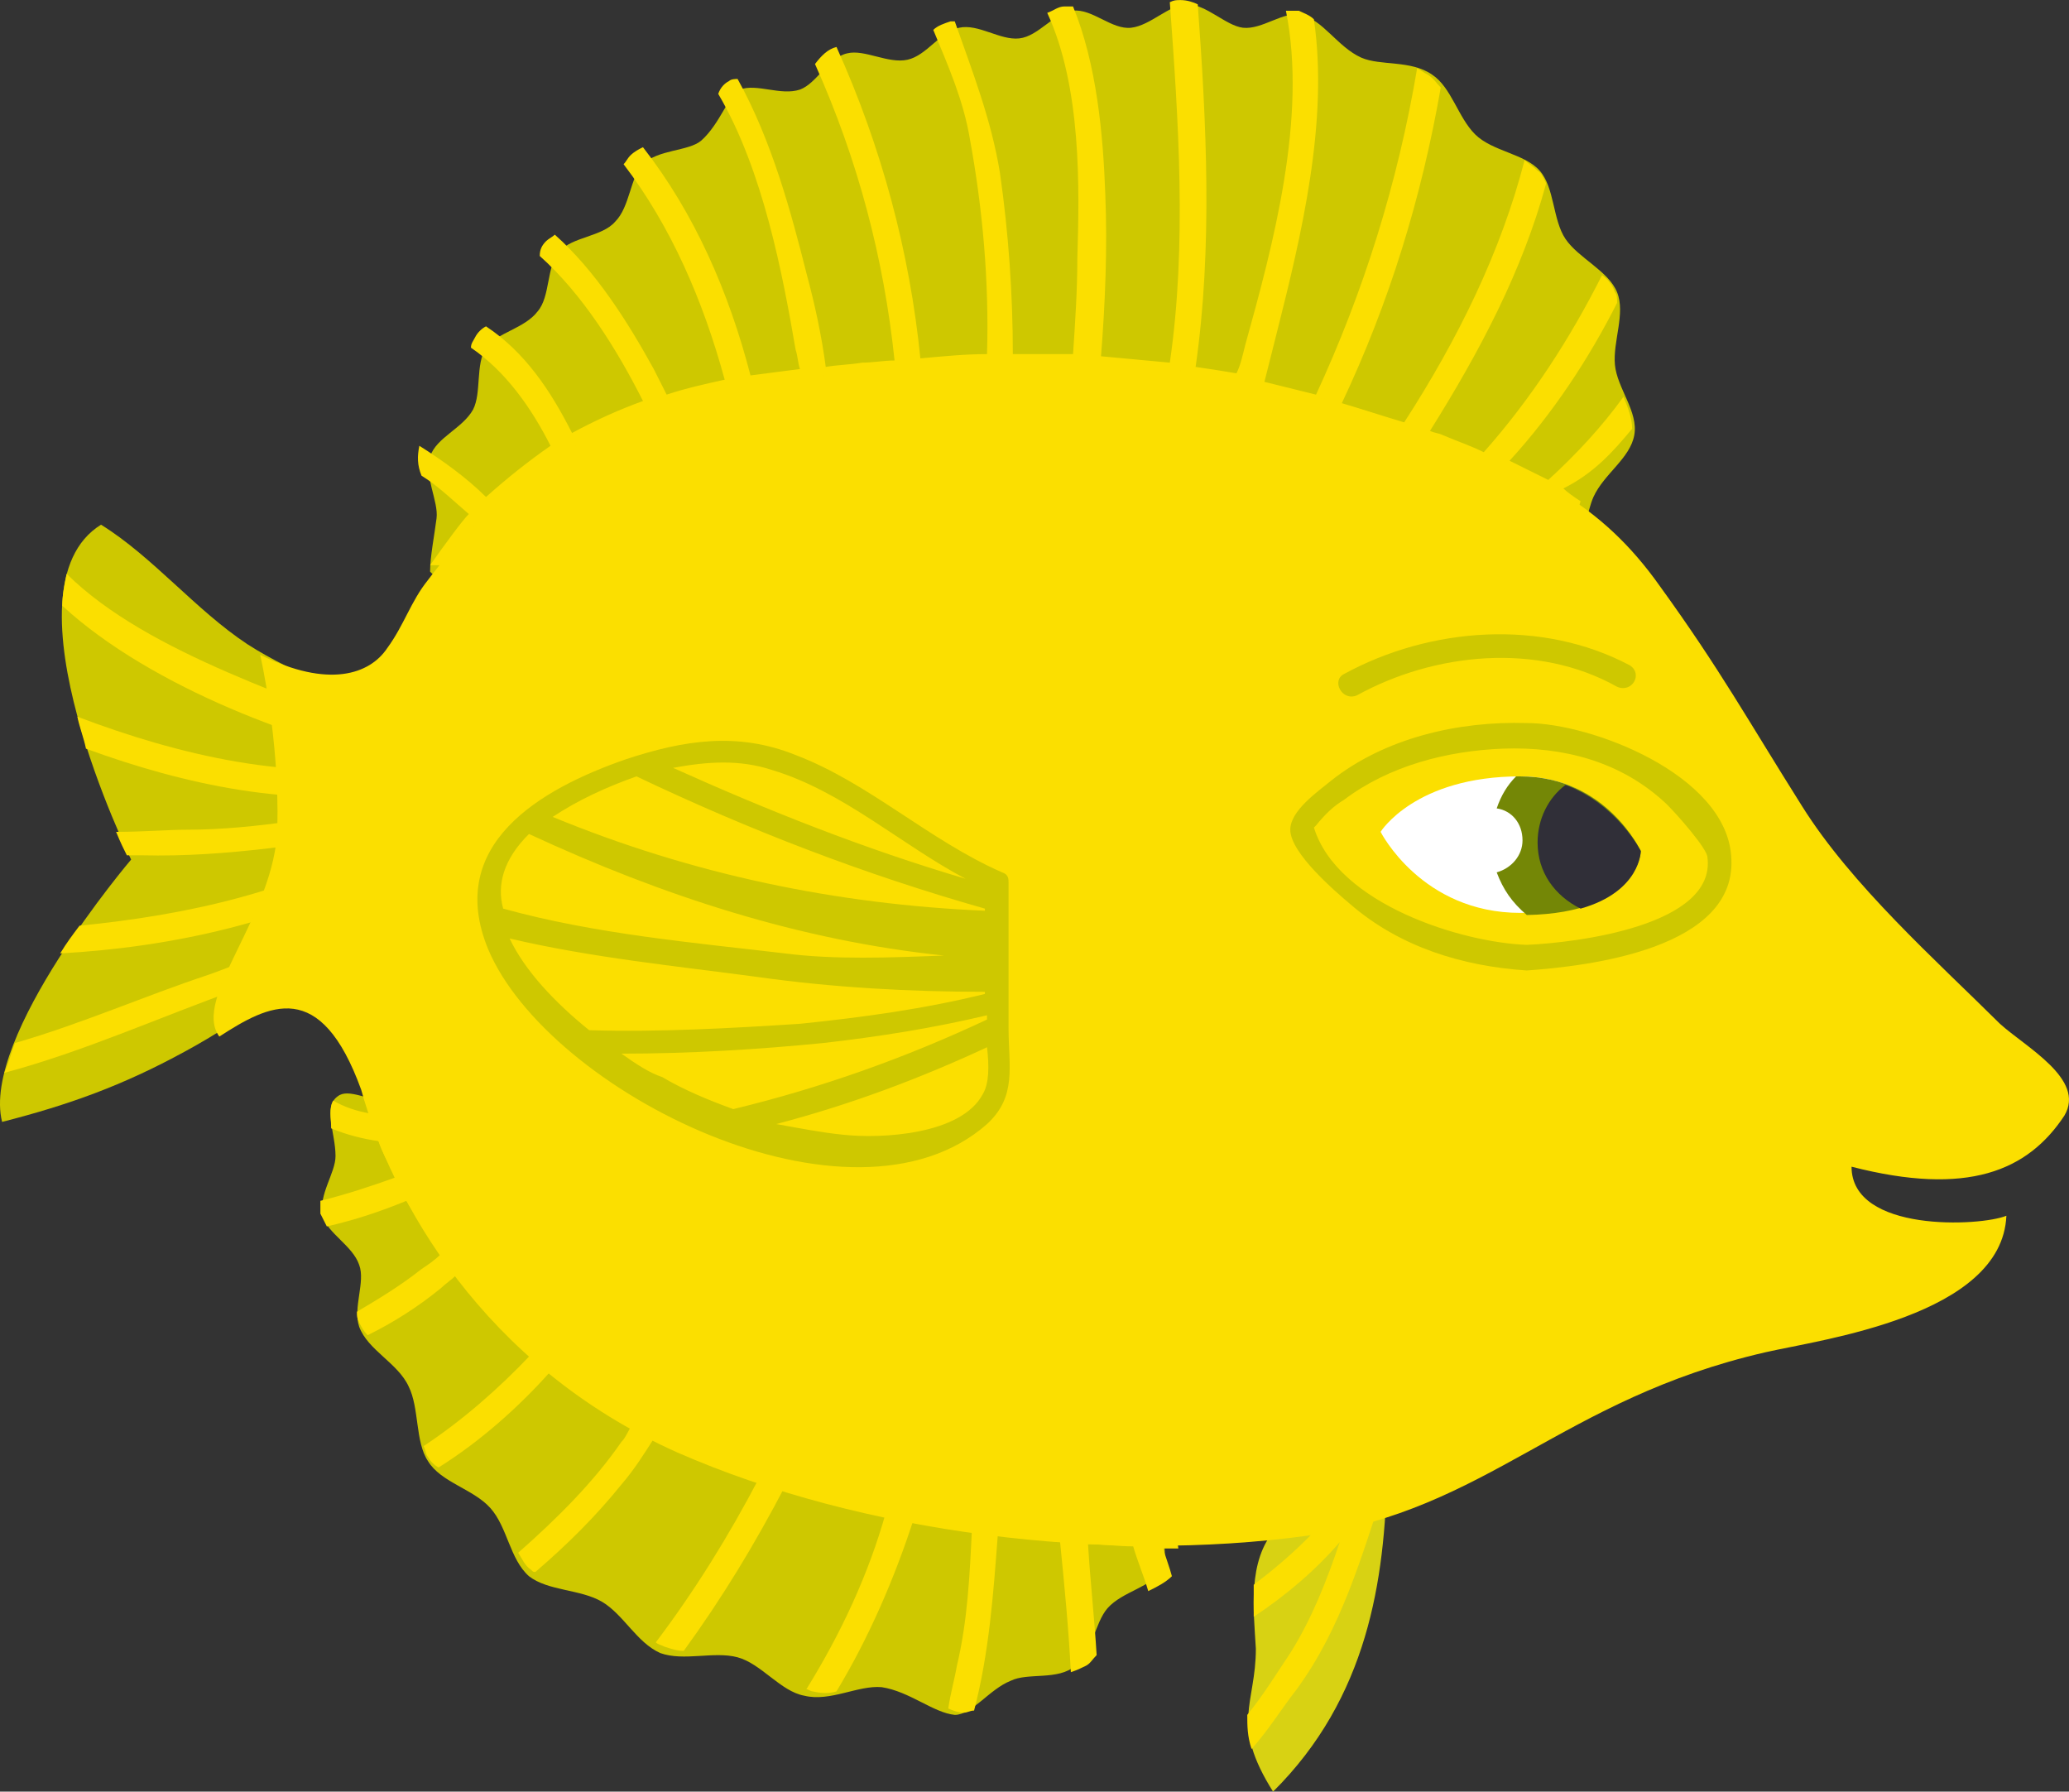 <svg version="1.1" xmlns="http://www.w3.org/2000/svg" xmlns:xlink="http://www.w3.org/1999/xlink" width="114.5" height="99.137" viewBox="0,0,114.5,99.137"><rect x="0" y="0" width="114.5" height="99.137" fill="#333333" stroke="none"/><g transform="translate(-185.595,-129.139)"><g data-paper-data="{&quot;isPaintingLayer&quot;:true}" stroke="none" stroke-width="1" stroke-linecap="butt" stroke-linejoin="miter" stroke-miterlimit="10" stroke-dasharray="" stroke-dashoffset="0" style="mix-blend-mode: normal"><g id="flippers_x2F_fins"><g id="Group" fill-rule="nonzero"><path d="M272.233,160.533h-3.451c-0.714,-0.354 -1.547,-0.59 -2.856,-0.59c-1.547,0 -2.261,0.236 -3.094,0.59l-6.308,0.118c-0.714,-0.354 -1.547,-0.59 -3.094,-0.59c-1.547,0 -2.261,0.236 -3.094,0.59l-6.308,0.118c-0.714,-0.354 -1.547,-0.59 -3.094,-0.59c-1.547,0 -2.261,0.236 -3.094,0.59l-6.308,0.118c-0.714,-0.354 -1.547,-0.59 -3.094,-0.59c-1.547,0 -2.261,0.236 -3.094,0.59l-6.07,0.118c-0.952,-0.472 -1.666,-0.826 -3.451,-0.59c-1.071,0.118 -1.785,0.354 -2.38,0.59h-3.808c-0.119,-0.118 -0.119,-0.118 -0.238,-0.236c0,-0.826 0.238,-2.006 0.357,-2.951c0.119,-0.944 -0.714,-2.36 -0.357,-3.423c0.357,-1.062 1.785,-1.534 2.38,-2.596c0.476,-0.944 0.119,-2.478 0.714,-3.423c0.595,-0.826 2.142,-1.062 2.856,-2.006c0.714,-0.826 0.476,-2.478 1.19,-3.305c0.714,-0.826 2.38,-0.826 3.094,-1.652c0.833,-0.826 0.833,-2.478 1.547,-3.187c0.833,-0.826 2.499,-0.708 3.213,-1.298c1.071,-0.944 1.547,-2.596 2.142,-2.832c0.952,-0.354 2.261,0.354 3.332,0c0.952,-0.354 1.547,-1.77 2.618,-2.006c0.952,-0.236 2.261,0.59 3.332,0.354c1.071,-0.236 1.785,-1.534 2.856,-1.77c1.071,-0.236 2.261,0.708 3.332,0.59c1.071,-0.118 1.904,-1.416 2.975,-1.534c1.071,-0.118 2.142,1.062 3.213,0.944c1.071,-0.118 2.142,-1.298 3.094,-1.298c1.071,0 2.142,1.18 3.094,1.298c1.071,0.118 2.261,-0.944 3.213,-0.708c1.19,0.236 2.023,1.77 3.332,2.36c1.071,0.472 2.737,0.118 3.927,0.944c1.071,0.708 1.428,2.36 2.38,3.305c0.952,0.944 2.737,1.062 3.57,2.006c0.833,0.944 0.714,2.714 1.428,3.777c0.714,1.062 2.38,1.77 2.856,2.951c0.476,1.18 -0.238,2.714 -0.119,4.013c0.119,1.298 1.309,2.596 1.071,3.895c-0.238,1.298 -1.666,2.124 -2.261,3.423c-0.357,0.826 -0.476,2.006 -0.833,2.951c-0.238,0.236 -0.476,0.472 -0.714,0.944z" id="Shape" fill="#cec800"/><path d="M272.114,156.166c0.238,0.236 0.595,0.472 0.952,0.708c-0.238,0.708 -0.357,1.534 -0.595,2.36c-0.238,0.236 -0.476,0.472 -0.714,0.708h-3.451c-0.714,-0.354 -1.547,-0.59 -2.856,-0.59c-1.547,0 -2.261,0.236 -3.094,0.59l-6.308,0.118c-0.714,-0.354 -1.547,-0.59 -3.094,-0.59c-1.547,0 -2.261,0.236 -3.094,0.59l-6.308,0.118c-0.714,-0.354 -1.547,-0.59 -3.094,-0.59c-1.547,0 -2.261,0.236 -3.094,0.59l-6.308,0.118c-0.714,-0.354 -1.547,-0.59 -3.094,-0.59c-1.547,0 -2.261,0.236 -3.094,0.59l-6.07,0.118c-0.952,-0.472 -1.666,-0.826 -3.451,-0.59c-1.071,0.118 -1.785,0.354 -2.38,0.59h-3.57c0.833,-1.18 1.785,-2.478 2.142,-2.832c-0.833,-0.708 -1.666,-1.534 -2.618,-2.124c-0.238,-0.59 -0.238,-1.062 -0.119,-1.652c1.309,0.826 2.618,1.77 3.689,2.832c1.19,-1.062 2.38,-2.006 3.57,-2.832c-1.071,-2.124 -2.499,-4.131 -4.403,-5.429c0,-0.236 0.119,-0.354 0.238,-0.59c0.119,-0.236 0.357,-0.472 0.595,-0.59c2.142,1.416 3.57,3.541 4.76,5.901c1.309,-0.708 2.618,-1.298 3.927,-1.77c-1.428,-2.832 -3.332,-5.901 -5.713,-8.025c0,-0.354 0.119,-0.59 0.357,-0.826c0.119,-0.118 0.357,-0.236 0.476,-0.354c2.261,2.006 4.046,4.839 5.475,7.435c0.238,0.472 0.476,0.944 0.714,1.416c1.071,-0.354 2.142,-0.59 3.213,-0.826c-1.19,-4.367 -2.975,-8.497 -5.594,-11.92c0.119,-0.118 0.238,-0.354 0.357,-0.472c0.238,-0.236 0.476,-0.354 0.714,-0.472c2.856,3.659 4.76,8.025 5.951,12.628c0.952,-0.118 1.785,-0.236 2.737,-0.354c-0.119,-0.354 -0.119,-0.708 -0.238,-1.062c-0.714,-4.131 -1.785,-9.914 -4.284,-14.162c0.119,-0.354 0.357,-0.59 0.595,-0.708c0.119,-0.118 0.357,-0.118 0.476,-0.118c1.904,3.423 2.975,7.435 3.808,10.74c0.476,1.77 0.833,3.423 1.071,5.193c0.714,-0.118 1.309,-0.118 2.023,-0.236c0.595,0 1.19,-0.118 1.785,-0.118c-0.595,-5.665 -2.023,-11.094 -4.403,-16.405c0.357,-0.472 0.714,-0.826 1.19,-0.944c2.499,5.547 4.046,11.33 4.641,17.231c1.309,-0.118 2.499,-0.236 3.689,-0.236c0.119,-4.013 -0.238,-8.025 -0.952,-11.92c-0.357,-2.124 -1.19,-4.013 -2.023,-6.019c0.238,-0.236 0.595,-0.354 0.952,-0.472c0.119,0 0.119,0 0.238,0c0.952,2.714 2.023,5.429 2.499,8.379c0.476,3.305 0.714,6.727 0.714,10.032c1.19,0 2.261,0 3.332,0c0.119,-1.77 0.238,-3.541 0.238,-5.311c0.119,-3.895 0.238,-9.442 -1.666,-13.572c0.357,-0.118 0.595,-0.354 0.952,-0.354c0.119,0 0.357,0 0.476,0c1.309,3.187 1.666,7.081 1.785,10.386c0.119,2.951 0,6.019 -0.238,8.97c1.309,0.118 2.499,0.236 3.808,0.354c0.952,-6.491 0.476,-13.454 0,-19.945c0.238,-0.118 0.357,-0.118 0.595,-0.118c0.357,0 0.714,0.118 0.952,0.236c0.476,6.491 0.833,13.454 -0.119,20.063c0.833,0.118 1.547,0.236 2.261,0.354c0.238,-0.472 0.357,-1.062 0.476,-1.534c1.547,-5.547 3.451,-12.628 2.261,-18.529c0.238,0 0.476,0 0.714,0c0.238,0.118 0.595,0.236 0.833,0.472c0.833,5.665 -0.714,12.038 -2.023,17.231c-0.238,0.944 -0.476,1.888 -0.714,2.832c0.952,0.236 1.904,0.472 2.856,0.708c2.618,-5.665 4.522,-11.684 5.594,-18.057c0.238,0.118 0.357,0.236 0.595,0.354c0.357,0.236 0.476,0.472 0.714,0.708c-1.071,6.137 -2.856,11.92 -5.475,17.467c1.19,0.354 2.261,0.708 3.451,1.062c2.975,-4.603 5.356,-9.442 6.665,-14.517c0.238,0.236 0.476,0.354 0.714,0.59c0.238,0.118 0.357,0.472 0.476,0.708c-1.309,4.839 -3.689,9.324 -6.427,13.69c0.238,0.118 0.476,0.118 0.714,0.236c0.833,0.354 1.547,0.59 2.261,0.944c2.618,-2.951 4.76,-6.255 6.546,-9.796c0.357,0.236 0.595,0.59 0.714,0.944c0.119,0.118 0.119,0.354 0.119,0.59c-1.547,3.069 -3.57,6.137 -5.951,8.734c0.714,0.354 1.428,0.708 2.142,1.062c1.547,-1.416 2.975,-2.951 4.165,-4.603c0.238,0.59 0.476,1.18 0.476,1.77c-1.071,1.298 -2.142,2.478 -3.808,3.305z" id="Shape" fill="#fbdf00"/></g><g id="Group" fill-rule="nonzero"><path d="M206.776,182.13c-3.57,0.236 -7.855,3.541 -10.949,5.193c-3.451,1.888 -6.427,2.951 -10.116,3.895c-1.19,-4.721 7.141,-14.517 7.141,-14.517c0,0 -7.379,-14.989 -1.666,-18.529c2.856,1.77 5.237,4.721 8.093,6.609c2.737,1.77 6.189,2.832 8.569,4.603z" id="Shape" fill="#cec800"/><path d="M209.276,170.682l-0.595,5.665l-0.357,3.541l-1.547,0.708c-2.618,1.298 -5.356,2.36 -8.093,3.305c-4.284,1.534 -8.45,3.423 -12.853,4.603c0.238,-0.472 0.357,-1.062 0.595,-1.652c3.689,-1.062 7.141,-2.596 10.711,-3.777c3.332,-1.18 6.784,-2.951 9.997,-4.957l-0.119,-0.944c-5.594,2.951 -11.782,4.367 -18.09,4.721c0.357,-0.59 0.714,-1.062 1.071,-1.534c5.951,-0.59 11.901,-1.888 17.138,-4.957c0.119,0 0.119,0 0.119,0v-0.236c-4.522,0.59 -9.045,1.416 -13.805,1.298c-0.238,0 -0.595,0 -0.833,0c-0.119,-0.236 -0.357,-0.708 -0.595,-1.298c1.547,0 2.856,-0.118 3.927,-0.118c3.927,0 7.736,-0.826 11.544,-1.298l0.119,-0.826c-5.713,0.944 -11.782,-0.354 -17.257,-2.36c-0.119,-0.59 -0.357,-1.18 -0.476,-1.77c5.594,2.124 12.02,3.659 17.852,2.596v-0.118c-5.117,-0.944 -13.686,-4.013 -18.685,-8.615c0,-0.59 0.119,-1.18 0.238,-1.77c4.522,4.485 13.091,6.963 18.566,9.324z" id="Shape" fill="#fbdf00"/></g><g id="Group" fill-rule="nonzero"><path d="M210.466,191.572c1.428,1.062 0.714,2.006 2.142,3.187c1.428,1.18 2.142,0.236 3.57,1.416c1.428,1.18 0.714,2.006 2.142,3.187c1.428,1.062 2.023,0.236 3.57,1.298c1.547,0.708 3.094,2.36 5.356,3.069c1.904,0.472 4.284,0 6.308,0.59c2.023,0.59 3.689,2.242 5.594,2.951c2.023,0.708 4.403,0.354 6.189,1.18c2.261,1.062 2.975,1.652 4.165,2.951c0,1.18 0.952,3.541 0.357,4.603c-0.476,0.944 -2.142,1.18 -2.975,2.124c-0.714,0.826 -0.833,2.478 -1.785,3.187c-0.952,0.826 -2.618,0.354 -3.57,0.826c-1.19,0.472 -2.142,1.888 -3.094,1.888c-1.19,-0.118 -2.499,-1.298 -4.046,-1.534c-1.309,-0.118 -2.856,0.826 -4.284,0.472c-1.309,-0.236 -2.38,-1.77 -3.689,-2.124c-1.309,-0.354 -2.975,0.236 -4.284,-0.236c-1.309,-0.59 -2.023,-2.124 -3.213,-2.832c-1.19,-0.708 -2.975,-0.59 -4.046,-1.416c-1.071,-0.944 -1.19,-2.714 -2.142,-3.777c-0.952,-1.062 -2.737,-1.416 -3.451,-2.596c-0.714,-1.062 -0.476,-2.951 -1.071,-4.131c-0.595,-1.298 -2.261,-2.006 -2.737,-3.305c-0.357,-1.062 0.357,-2.478 0,-3.423c-0.357,-1.062 -1.785,-1.77 -2.023,-2.714c-0.238,-1.18 0.714,-2.36 0.714,-3.305c0,-1.298 -0.714,-2.714 0.119,-3.305c0.595,-0.472 1.666,0.236 3.094,0.354c1.666,0.944 2.023,0.236 3.094,1.416z" id="Shape" fill="#cec800"/><path d="M207.014,190.982c0.119,0.118 0.357,0.118 0.476,0.118c0.119,0.118 0.357,0.118 0.476,0.236h0.119c0.119,0 0.238,0.118 0.357,0.118c0.119,0 0.119,0 0.119,0c0.714,0.236 1.19,0.118 1.785,0.472c0.238,0 0.476,0.118 0.714,0.354c0.357,0.236 0.595,0.472 0.714,0.708c0,0.118 0.119,0.118 0.119,0.236c0.357,0.472 0.357,0.944 0.714,1.534v0c0,0.118 0.119,0.118 0.119,0.236v0l0.119,0.118v0c0,0.118 0.119,0.118 0.238,0.236c0.833,0.59 1.428,0.59 2.023,0.708c0.119,0 0.238,0 0.357,0v0c0.119,0 0.238,0.118 0.357,0.118c0.119,0 0.119,0 0.119,0c0.119,0 0.238,0 0.357,0.118v0c0.238,0 0.357,0.118 0.476,0.236c1.428,1.18 0.714,2.006 2.142,3.187c0.119,0.118 0.119,0.118 0.119,0.118c0.476,0.354 0.952,0.472 1.309,0.59v0c0.238,0 0.595,0.118 0.833,0.118h0.119h0.119h0.119h0.119c0,0.118 0.119,0.118 0.119,0.118h0.119c0.119,0 0.119,0.118 0.238,0.118h0.119c0.119,0.118 0.238,0.118 0.357,0.236c0.238,0.118 0.476,0.236 0.714,0.354l0.119,0.118c0.119,0.236 0.357,0.354 0.595,0.472c0.595,0.354 1.19,0.826 1.785,1.18c0.119,0 0.119,0.118 0.238,0.118c0.238,0.118 0.357,0.118 0.476,0.236c0.119,0.118 0.238,0.118 0.357,0.236c0.119,0 0.238,0.118 0.357,0.118c0.357,0.118 0.595,0.118 0.833,0.236c0.238,0 0.476,0.118 0.714,0.118c0.119,0 0.238,0 0.357,0c0.119,0 0.357,0 0.476,0c0.238,0 0.357,0 0.476,0c0.119,0 0.238,0 0.357,0c0.833,0.118 1.547,0.118 2.38,0.118c0.238,0 0.476,0.118 0.714,0.118h0.119c0.238,0.118 0.595,0.118 0.833,0.236c2.023,0.59 3.689,2.242 5.594,2.951c0.238,0.118 0.476,0.236 0.714,0.236c0.119,0 0.119,0 0.238,0c0.238,0 0.357,0.118 0.595,0.118h0.119c1.19,0.118 2.261,0.118 3.332,0.354c0.357,0 0.833,0.118 1.19,0.354c0.476,0.118 0.714,0.354 1.071,0.472c0.714,0.354 1.19,0.708 1.666,1.062v0c0,0.118 0.119,0.118 0.238,0.236l0.119,0.118c0.119,0.118 0.119,0.118 0.238,0.236c0.119,0.118 0.119,0.118 0.238,0.236c0,0 0.119,0 0.119,0.118c0.119,0.118 0.238,0.236 0.357,0.354c0,0.118 0,0.354 0,0.472v0.118c0.119,0.708 0.357,1.77 0.476,2.714c-0.238,0 -0.595,0 -0.833,0c0.119,0.472 0.357,1.062 0.476,1.534c-0.357,0.354 -0.833,0.59 -1.309,0.826c-0.238,-0.826 -0.595,-1.652 -0.833,-2.478c-0.833,0 -1.666,-0.118 -2.499,-0.118c0.119,2.006 0.357,4.131 0.476,6.137c-0.238,0.236 -0.357,0.472 -0.595,0.59c-0.238,0.118 -0.476,0.236 -0.833,0.354c-0.119,-2.36 -0.357,-4.839 -0.595,-7.199c-1.19,-0.118 -2.261,-0.236 -3.451,-0.354c-0.238,3.187 -0.476,6.491 -1.309,9.678c-0.238,0 -0.357,0.118 -0.595,0.118c-0.238,0 -0.595,-0.118 -0.833,-0.236c0.119,-0.826 0.357,-1.652 0.476,-2.36c0.595,-2.478 0.714,-5.075 0.833,-7.553c-1.071,-0.236 -2.142,-0.354 -3.213,-0.59c-1.071,3.305 -2.499,6.609 -4.284,9.56c-0.357,0.118 -0.833,0.118 -1.309,0c-0.119,0 -0.238,-0.118 -0.357,-0.118c1.904,-3.069 3.451,-6.373 4.403,-9.796c-1.904,-0.354 -3.808,-0.826 -5.594,-1.416c-1.666,3.187 -3.451,6.137 -5.594,9.088c-0.357,0 -0.714,-0.118 -1.071,-0.236c-0.238,-0.118 -0.357,-0.118 -0.476,-0.236c2.142,-2.832 4.046,-5.901 5.713,-9.088c-1.547,-0.59 -3.094,-1.18 -4.522,-1.77c-0.476,-0.236 -0.833,-0.354 -1.19,-0.59c-0.595,0.944 -1.19,1.888 -1.904,2.714c-1.428,1.77 -2.975,3.305 -4.76,4.839c-0.119,0 -0.119,0 -0.238,-0.118c-0.357,-0.236 -0.476,-0.59 -0.714,-0.944c2.142,-1.888 4.165,-3.895 5.713,-6.137c0.238,-0.236 0.357,-0.59 0.595,-0.944c-1.666,-0.944 -3.213,-1.888 -4.522,-2.951c-1.785,2.006 -3.927,3.895 -6.189,5.311c-0.238,-0.118 -0.476,-0.354 -0.595,-0.59c-0.119,-0.118 -0.119,-0.354 -0.238,-0.59c2.142,-1.416 4.165,-3.187 5.951,-5.075c-1.666,-1.298 -2.975,-2.832 -4.165,-4.367c-0.238,0.236 -0.595,0.472 -0.833,0.708c-1.309,1.062 -2.618,1.888 -4.046,2.596c-0.238,-0.236 -0.357,-0.472 -0.476,-0.708c-0.119,-0.236 -0.119,-0.354 -0.119,-0.59c1.19,-0.708 2.38,-1.416 3.57,-2.36c0.357,-0.236 0.714,-0.472 1.071,-0.826c-0.714,-0.944 -1.309,-2.006 -1.904,-2.951c-1.428,0.59 -2.856,1.062 -4.403,1.416c-0.119,-0.236 -0.238,-0.472 -0.357,-0.708c0,-0.236 0,-0.472 0,-0.708c1.428,-0.354 2.856,-0.826 4.165,-1.298c-0.357,-0.708 -0.714,-1.298 -0.952,-2.006c-0.833,-0.118 -1.785,-0.354 -2.618,-0.708c0,-0.59 -0.119,-1.18 0.119,-1.534c0.595,0.354 1.309,0.59 2.023,0.708c-0.119,-0.236 -0.238,-0.59 -0.357,-0.944v0c0.119,0 0.357,0.118 0.595,0.118c0.119,0 0.119,0 0.119,0c0.119,0.118 0.238,0.118 0.357,0.118c0.119,0 0.119,0 0.238,0.944z" id="Shape" fill="#fbdf00"/></g><g id="Group"><path d="M262.355,210.573c-0.119,6.019 -1.071,12.51 -6.308,17.703c-2.38,-3.777 -0.952,-4.839 -0.952,-7.907c-0.119,-2.124 -0.476,-4.839 1.071,-6.609c0.714,-0.826 1.666,-0.826 2.023,-2.124z" id="Shape" fill="#d8d213" fill-rule="nonzero"/><path d="M262.355,210.573c-0.119,6.019 -1.071,12.51 -6.308,17.703c-2.38,-3.777 -0.952,-4.839 -0.952,-7.907c-0.119,-2.124 -0.476,-4.839 1.071,-6.609c0.714,-0.826 4.998,-2.714 4.998,-2.714z" id="Shape" fill="none" fill-rule="evenodd"/><path d="M262.236,210.455c0,0.354 0,0.59 0,0.944c-1.309,3.895 -2.38,7.789 -4.879,11.212c-0.833,1.062 -1.547,2.242 -2.499,3.305c-0.238,-0.708 -0.238,-1.298 -0.238,-1.888c0.952,-1.18 1.666,-2.36 2.38,-3.423c1.19,-1.888 2.023,-4.013 2.737,-6.137c-1.309,1.534 -2.975,2.951 -4.76,4.131c0,-0.59 0,-1.18 0,-1.77c2.023,-1.534 3.927,-3.305 5.237,-5.311c0.595,-0.354 0.952,-0.472 0.952,-0.472z" id="Shape" fill="#fbdf00" fill-rule="nonzero"/></g></g><g id="fish" fill-rule="nonzero"><g id="body" fill="#fbdf00"><path d="M299.843,190.864c-2.023,3.069 -5.356,4.485 -11.782,2.832c0,3.659 7.141,3.305 8.569,2.714c-0.238,5.547 -10.235,6.845 -13.329,7.553c-11.306,2.596 -15.352,8.734 -25.349,10.15c-11.187,1.534 -24.635,-0.118 -34.87,-4.603c-10.83,-4.839 -15.829,-14.044 -17.495,-20.063c-2.261,-6.255 -5.117,-4.721 -7.855,-2.951c-1.547,-2.124 3.094,-6.727 3.213,-11.566c0.119,-4.957 -0.952,-9.56 -0.952,-9.56c3.808,1.888 6.07,1.062 7.022,-0.354c0.952,-1.298 1.309,-2.596 2.261,-3.777c7.022,-9.324 15.114,-10.622 24.278,-11.566c11.187,-1.18 21.184,-0.472 31.776,3.659c5.117,2.006 8.807,3.541 12.139,8.261c3.332,4.603 4.879,7.435 7.855,12.156c2.737,4.367 7.379,8.497 10.949,12.038c1.428,1.298 4.76,3.069 3.57,5.075z" id="Shape"/></g><g id="eye"><path d="M270.091,182.839c-3.57,-0.236 -7.022,-1.298 -9.759,-3.659c-0.833,-0.708 -3.332,-2.832 -3.332,-4.131c0,-1.062 1.547,-2.124 2.261,-2.714c2.975,-2.36 7.022,-3.305 10.83,-3.187c3.57,0 10.949,2.832 11.306,7.317c0.476,5.193 -7.974,6.137 -11.306,6.373zM280.087,176.583c0,-0.472 -1.666,-2.36 -2.261,-2.951c-2.499,-2.36 -5.713,-3.187 -9.045,-3.069c-3.094,0.118 -6.308,0.944 -8.807,2.832c-0.595,0.354 -1.071,0.826 -1.547,1.416c-0.119,0.118 -0.119,0.118 -0.119,0.118c1.309,4.249 8.212,6.373 11.782,6.491c2.737,-0.118 10.473,-1.062 9.997,-4.839z" id="Shape" fill="#cec800"/><path d="M275.089,167.142c-4.403,-2.478 -10.116,-1.888 -14.4,0.472c-0.833,0.354 -1.428,-0.826 -0.714,-1.18c4.76,-2.596 10.949,-3.069 15.829,-0.472c0.714,0.472 0.119,1.534 -0.714,1.18z" id="Shape" fill="#cec800"/><path d="M261.998,175.167c0,0 1.904,-3.069 7.736,-3.069c4.641,0 6.546,4.013 6.546,4.013c0,0 0,3.541 -6.546,3.541c-5.475,0 -7.736,-4.485 -7.736,-4.485z" id="Shape" fill="#ffffff"/><path d="M276.398,176.229c0,0 -0.119,3.423 -6.308,3.541c-0.833,-0.708 -1.309,-1.416 -1.666,-2.36c0.833,-0.236 1.428,-0.944 1.428,-1.77c0,-0.944 -0.595,-1.652 -1.428,-1.77c0.238,-0.708 0.595,-1.298 1.071,-1.77c0.119,0 0.119,0 0.238,0c4.76,0 6.665,4.131 6.665,4.131z" id="Shape" fill="#748706"/><path d="M276.398,176.229c0,0 0,2.242 -3.332,3.187c-1.428,-0.708 -2.38,-2.006 -2.38,-3.659c0,-1.298 0.595,-2.478 1.547,-3.187c2.856,1.062 4.165,3.659 4.165,3.659z" id="Shape" fill="#302f38"/></g><path d="M240.219,191.336c-7.498,6.609 -24.278,-1.77 -27.611,-9.678c-2.38,-5.783 2.856,-8.852 7.617,-10.504c3.213,-1.062 6.189,-1.534 9.402,-0.236c4.046,1.534 7.379,4.721 11.425,6.491c0.357,0.118 0.357,0.354 0.357,0.59c0,2.714 0,5.311 0,8.025c0,2.124 0.476,3.777 -1.19,5.311zM222.843,171.627c5.237,2.36 10.592,4.485 16.186,6.137c-3.57,-1.888 -6.784,-4.839 -10.711,-6.019c-1.785,-0.59 -3.57,-0.472 -5.475,-0.118zM240.1,179.534v-0.118c-6.665,-1.888 -13.091,-4.367 -19.28,-7.317c-1.666,0.59 -3.213,1.298 -4.641,2.242c7.736,3.187 15.71,4.839 23.921,5.193zM213.441,179.416c5.117,1.416 10.592,1.888 15.59,2.478c2.737,0.354 5.832,0.236 8.807,0.118c-7.974,-0.826 -15.59,-3.305 -22.969,-6.727c-1.428,1.416 -1.785,2.832 -1.428,4.131zM218.202,186.143c3.927,0.118 7.974,-0.118 11.663,-0.354c3.451,-0.354 6.903,-0.826 10.235,-1.652v-0.118c-4.165,0 -8.45,-0.236 -12.615,-0.826c-4.403,-0.59 -9.164,-1.062 -13.686,-2.124c0.833,1.77 2.499,3.541 4.403,5.075zM222.248,188.74c1.19,0.708 2.618,1.298 3.927,1.77c4.879,-1.18 9.521,-2.832 14.043,-4.957c0,0 0,-0.118 0,-0.236c-2.975,0.708 -5.951,1.18 -9.045,1.534c-3.57,0.354 -7.379,0.59 -11.187,0.59c0.833,0.59 1.547,1.062 2.261,1.298zM240.219,187.087c-3.808,1.77 -7.617,3.187 -11.663,4.249c1.309,0.236 2.499,0.472 3.689,0.59c2.142,0.236 6.546,0 7.736,-2.242c0.357,-0.59 0.357,-1.534 0.238,-2.596z" id="fin" fill="#cec800"/></g></g></g></svg>